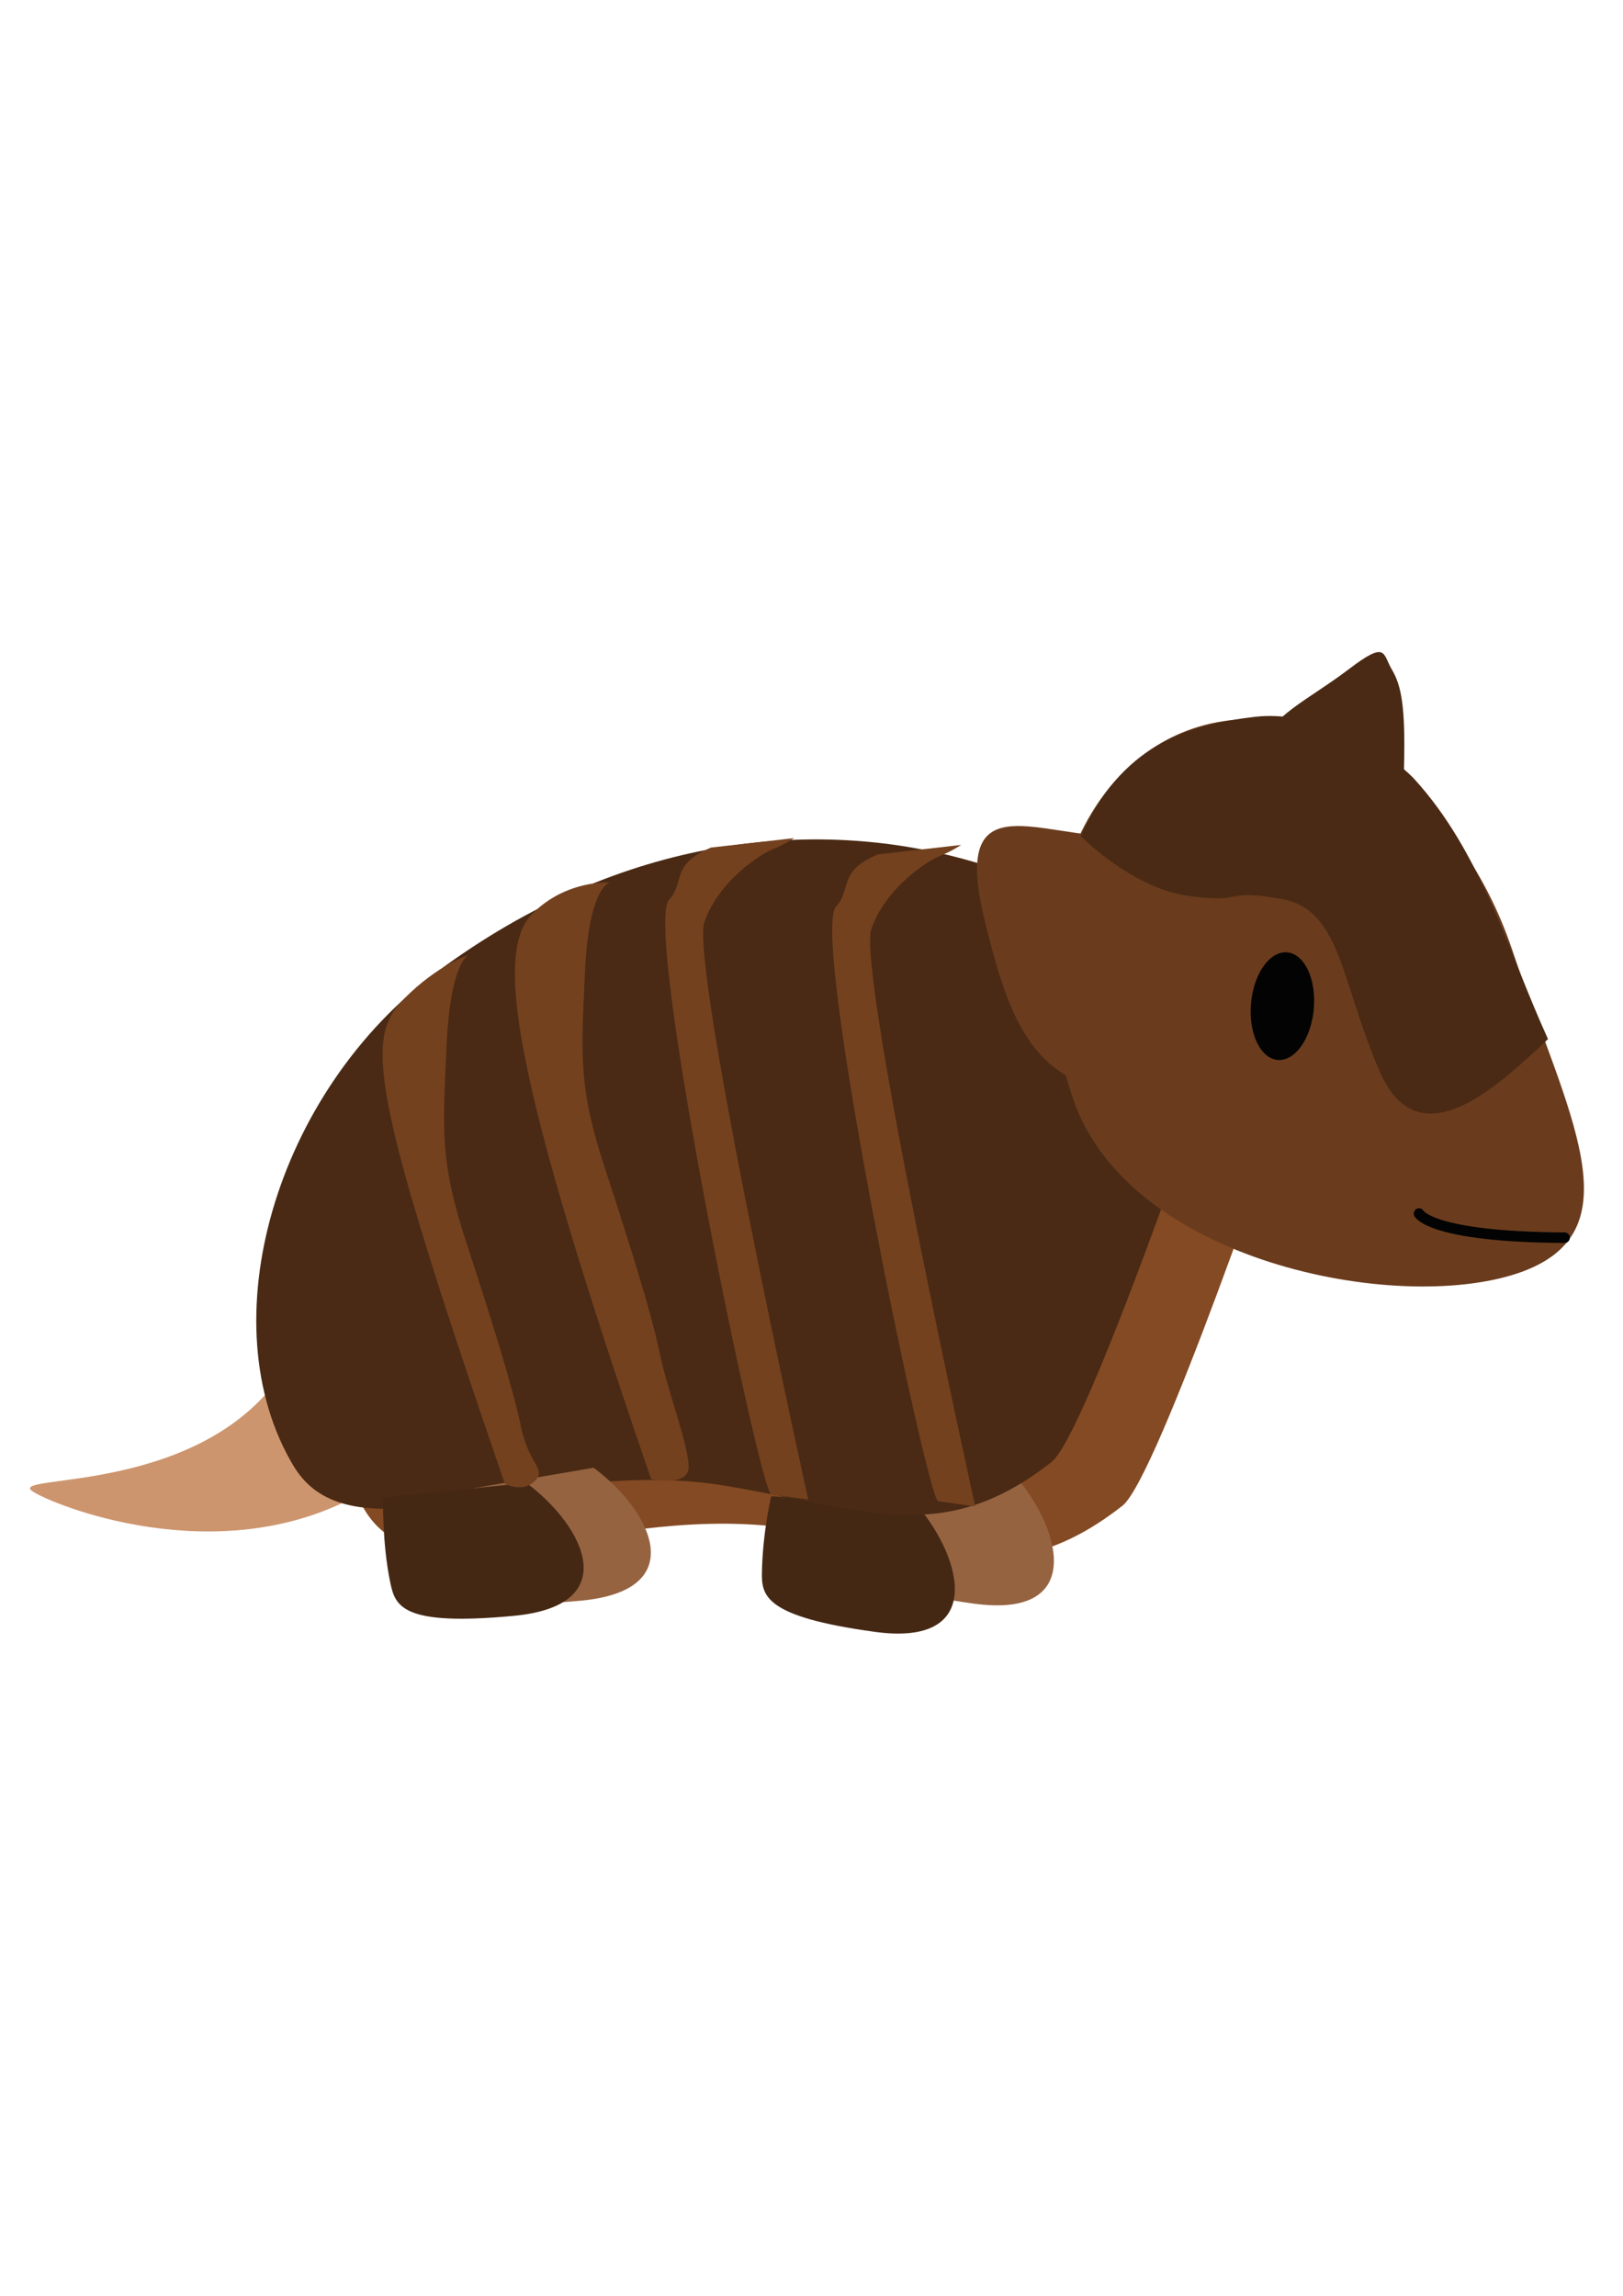 <?xml version="1.0" encoding="UTF-8" standalone="no"?>
<!-- Created with Inkscape (http://www.inkscape.org/) -->

<svg
   width="210mm"
   height="297mm"
   viewBox="0 0 210 297"
   version="1.1"
   id="svg1"
   inkscape:export-filename="..\Desktop\passarinhoazul.svg"
   inkscape:export-xdpi="96"
   inkscape:export-ydpi="96"
   inkscape:version="1.3.2 (091e20e, 2023-11-25, custom)"
   sodipodi:docname="passarinhoamarelo.svg"
   xmlns:inkscape="http://www.inkscape.org/namespaces/inkscape"
   xmlns:sodipodi="http://sodipodi.sourceforge.net/DTD/sodipodi-0.dtd"
   xmlns="http://www.w3.org/2000/svg"
   xmlns:svg="http://www.w3.org/2000/svg">
  <sodipodi:namedview
     id="namedview1"
     pagecolor="#ffffff"
     bordercolor="#000000"
     borderopacity="0.25"
     inkscape:showpageshadow="2"
     inkscape:pageopacity="0.0"
     inkscape:pagecheckerboard="0"
     inkscape:deskcolor="#d1d1d1"
     inkscape:document-units="mm"
     inkscape:zoom="0.21025203"
     inkscape:cx="399.52052"
     inkscape:cy="596.90268"
     inkscape:window-width="1024"
     inkscape:window-height="705"
     inkscape:window-x="-8"
     inkscape:window-y="-8"
     inkscape:window-maximized="1"
     inkscape:current-layer="layer1" />
  <defs
     id="defs1" />
  <g
     inkscape:label="Camada 1"
     inkscape:groupmode="layer"
     id="layer1">
    <g
       id="g589"
       transform="matrix(1.411,0,0,1.411,-1951.56,-662.566)"
       style="display:inline"
       inkscape:label="tatu">
      <path
         style="fill:#844a23;fill-opacity:1;stroke:none;stroke-width:1.274;stroke-linecap:round;stroke-dasharray:none;stroke-opacity:1;paint-order:normal"
         d="m 1416.526,607.985 c 5.536,9.249 22.296,-1.121 39.729,1.836 13.007,2.207 19.877,5.568 29.782,-2.201 3.225,-2.53 14.93,-36.988 14.93,-36.988 -1.141,-12.695 -36.779,-33.549 -71.32,-7.92 -14.789,10.974 -20.958,32.179 -13.121,45.273 z"
         id="path232"
         sodipodi:nodetypes="ssscss" />
      <path
         style="fill:#966341;fill-opacity:1;stroke:none;stroke-width:1.274;stroke-linecap:round;stroke-dasharray:none;stroke-opacity:1;paint-order:normal"
         d="m 1476.302,604.999 c 4.245,5.034 6.177,12.982 -3.906,11.599 -10.176,-1.396 -10.386,-3.333 -10.34,-5.517 0.078,-3.678 0.848,-6.916 0.848,-6.916 z"
         id="path221"
         sodipodi:nodetypes="csscc" />
      <path
         style="fill:#cd956e;fill-opacity:1;stroke:none;stroke-width:1.274;stroke-linecap:round;stroke-dasharray:none;stroke-opacity:1;paint-order:normal"
         d="m 1409.246,595.076 c -7.369,11.519 -24.911,9.623 -23.282,11.133 0.953,0.883 15.582,7.258 28.533,1.166 2.399,-1.129 4.821,-2.143 4.821,-2.143 z"
         id="path223"
         sodipodi:nodetypes="csscc" />
      <path
         style="fill:#452814;fill-opacity:1;stroke:none;stroke-width:1.274;stroke-linecap:round;stroke-dasharray:none;stroke-opacity:1;paint-order:normal"
         d="m 1467.22,607.586 c 4.245,5.034 6.177,12.982 -3.906,11.599 -10.176,-1.396 -10.386,-3.333 -10.34,-5.517 0.078,-3.678 0.848,-6.916 0.848,-6.916 z"
         id="path220"
         sodipodi:nodetypes="csscc" />
      <path
         style="fill:#4a2a14;fill-opacity:1;stroke:none;stroke-width:1.274;stroke-linecap:round;stroke-dasharray:none;stroke-opacity:1;paint-order:normal"
         d="m 1410.023,603.977 c 5.536,9.249 22.296,-1.121 39.729,1.836 13.007,2.207 19.877,5.568 29.782,-2.201 3.225,-2.53 14.93,-36.988 14.93,-36.988 -1.141,-12.695 -36.779,-33.549 -71.32,-7.92 -14.789,10.974 -20.958,32.179 -13.121,45.273 z"
         id="path217"
         sodipodi:nodetypes="ssscss" />
      <path
         style="fill:#966341;fill-opacity:1;stroke:none;stroke-width:1.274;stroke-linecap:round;stroke-dasharray:none;stroke-opacity:1;paint-order:normal"
         d="m 1437.543,604.141 c 5.283,3.93 8.982,11.226 -1.151,12.185 -10.225,0.968 -10.873,-0.87 -11.327,-3.006 -0.765,-3.599 -0.756,-6.926 -0.756,-6.926 z"
         id="path219"
         sodipodi:nodetypes="csscc" />
      <path
         style="fill:#452814;fill-opacity:1;stroke:none;stroke-width:1.274;stroke-linecap:round;stroke-dasharray:none;stroke-opacity:1;paint-order:normal"
         d="m 1431.379,605.533 c 5.283,3.93 8.982,11.226 -1.151,12.185 -10.225,0.968 -10.873,-0.87 -11.327,-3.006 -0.765,-3.599 -0.672,-7.862 -0.672,-7.862 z"
         id="path218"
         sodipodi:nodetypes="csscc" />
      <g
         id="g228"
         style="fill:#6a3c1d;fill-opacity:1"
         transform="matrix(1.54,0.137,-0.137,1.54,-2644.189,828.862)">
        <g
           id="g226"
           style="fill:#6a3c1d;fill-opacity:1"
           transform="matrix(0.902,-0.222,0.222,0.902,345.382,566.263)">
          <path
             id="path225"
             style="fill:#6a3c1d;fill-opacity:1;stroke-width:0.682;stroke-linecap:round"
             transform="rotate(-9.789)"
             d="m 2714.077,34.804 c 0,11.002 1.933,19.64 -6.243,19.641 -8.176,0.001 -23.364,-8.635 -23.366,-19.637 0,-11.002 6.625,-19.923 14.8,-19.926 8.176,-0.003 14.805,8.913 14.809,19.914"
             sodipodi:nodetypes="csssc" />
          <path
             id="path226"
             style="fill:#6a3c1d;fill-opacity:1;stroke-width:0.563;stroke-linecap:round"
             d="m 2662.685,-427.842 c -1.055,4.716 -1.824,8.16 -9.478,5.406 -4.704,-1.692 -5.249,-6.632 -5.718,-11.442 -0.865,-8.863 3.39,-5.571 8.269,-4.481 4.879,1.091 7.981,5.796 6.928,10.513"
             sodipodi:nodetypes="csssc" />
        </g>
      </g>
      <path
         style="fill:#030303;fill-opacity:1;stroke:none;stroke-width:0.681;stroke-linecap:round;stroke-dasharray:none;stroke-opacity:1;paint-order:normal"
         id="path229"
         sodipodi:type="arc"
         sodipodi:cx="1544.5768"
         sodipodi:cy="426.65027"
         sodipodi:rx="2.888562"
         sodipodi:ry="4.9518209"
         sodipodi:start="0"
         sodipodi:end="6.2828057"
         sodipodi:open="true"
         sodipodi:arc-type="arc"
         d="m 1547.465,426.65 a 2.889,4.952 0 0 1 -2.888,4.952 2.889,4.952 0 0 1 -2.889,-4.951 2.889,4.952 0 0 1 2.888,-4.953 2.889,4.952 0 0 1 2.889,4.95"
         transform="rotate(5.083)" />
      <g
         id="g588"
         style="fill:#4a2a14;fill-opacity:1">
        <path
           style="fill:#4a2a14;fill-opacity:1;stroke:none;stroke-width:1.274;stroke-linecap:round;stroke-dasharray:none;stroke-opacity:1;paint-order:normal"
           d="m 1525.057,564.839 c -4.366,4.098 -11.798,11.318 -15.423,2.993 -3.624,-8.325 -3.528,-14.864 -9.019,-15.838 -5.491,-0.973 -3.192,0.444 -8.464,-0.268 -5.272,-0.711 -9.939,-5.492 -9.939,-5.492 3.708,-8.238 9.587,-10.207 16.009,-10.944 5.164,-0.592 11.421,2.471 14.532,5.658 6.218,6.792 8.582,15.728 12.304,23.89 z"
           id="path230"
           sodipodi:nodetypes="cssscasc" />
        <g
           id="g232"
           transform="matrix(-1.329,0.791,0.791,1.329,5385.899,-860.596)"
           style="fill:#4a2a14;fill-opacity:1">
          <path
             style="fill:#4a2a14;fill-opacity:1;stroke:none;stroke-width:0.824;stroke-linecap:round;stroke-dasharray:none;stroke-opacity:1;paint-order:normal"
             d="m 2619.707,-499.592 c -3.756,-2.762 -2.21,-0.442 -4.088,-3.425 -1.878,-2.983 -2.32,-4.198 -2.32,-5.303 0,-1.105 -0.663,-1.657 2.21,-1.326 2.873,0.331 5.524,0 6.739,1.326 1.215,1.326 3.646,5.303 3.646,5.303"
             id="path231"
             sodipodi:nodetypes="cssssc" />
        </g>
      </g>
      <path
         style="fill:none;fill-opacity:1;stroke:#030303;stroke-width:0.965;stroke-linecap:round;stroke-dasharray:none;stroke-opacity:1;paint-order:normal"
         d="m 1526.577,583.049 c -12.34,-0.069 -13.349,-2.216 -13.349,-2.216"
         id="path233"
         sodipodi:nodetypes="cc" />
      <path
         style="fill:#74411f;fill-opacity:1;stroke:none;stroke-width:1.274;stroke-linecap:round;stroke-dasharray:none;stroke-opacity:1;paint-order:normal"
         d="m 1429.4,605.614 c -12.535,-36.439 -12.791,-40.873 -9.249,-44.464 3.11,-3.153 5.93,-4.017 5.93,-4.017 0,0 -1.677,0.537 -2.033,8.393 -0.356,7.856 -0.598,10.578 1.829,17.996 2.427,7.418 4.294,13.414 5.012,16.908 0.718,3.493 2.45,3.845 1.185,4.992 -1.119,1.015 -2.675,0.191 -2.675,0.191 z"
         id="path222"
         sodipodi:nodetypes="cscssssc" />
      <path
         style="fill:#74411f;fill-opacity:1;stroke:none;stroke-width:1.274;stroke-linecap:round;stroke-dasharray:none;stroke-opacity:1;paint-order:normal"
         d="m 1442.814,605.179 c -12.535,-36.439 -14.452,-48.223 -10.91,-51.814 3.11,-3.153 7.115,-2.882 7.115,-2.882 0,0 -1.917,0.344 -2.273,8.2 -0.356,7.856 -0.598,10.578 1.829,17.996 2.427,7.418 4.294,13.414 5.012,16.908 0.718,3.493 2.808,8.909 2.657,10.611 -0.151,1.701 -3.431,0.981 -3.431,0.981 z"
         id="path224"
         sodipodi:nodetypes="cscssssc" />
      <path
         style="fill:#74411f;fill-opacity:1;stroke:none;stroke-width:1.274;stroke-linecap:round;stroke-dasharray:none;stroke-opacity:1;paint-order:normal"
         d="m 1448.307,547.279 c -3.739,1.554 -2.362,3.159 -3.857,4.801 -2.398,2.634 8.441,54.688 9.384,54.507 l 3.388,0.473 c 0,0 -10.889,-49.154 -9.52,-52.976 1.369,-3.822 5.184,-6.226 6.25,-6.646 1.066,-0.42 1.977,-1.024 1.977,-1.024 z"
         id="path228"
         sodipodi:nodetypes="csccsscc" />
      <path
         style="fill:#74411f;fill-opacity:1;stroke:none;stroke-width:1.274;stroke-linecap:round;stroke-dasharray:none;stroke-opacity:1;paint-order:normal"
         d="m 1463.619,547.904 c -3.739,1.554 -2.362,3.159 -3.857,4.801 -2.398,2.634 8.441,54.688 9.384,54.507 l 3.388,0.473 c 0,0 -10.889,-49.154 -9.52,-52.976 1.369,-3.822 5.184,-6.226 6.25,-6.646 1.066,-0.42 1.977,-1.024 1.977,-1.024 z"
         id="path588"
         sodipodi:nodetypes="csccsscc" />
    </g>
  </g>
</svg>
